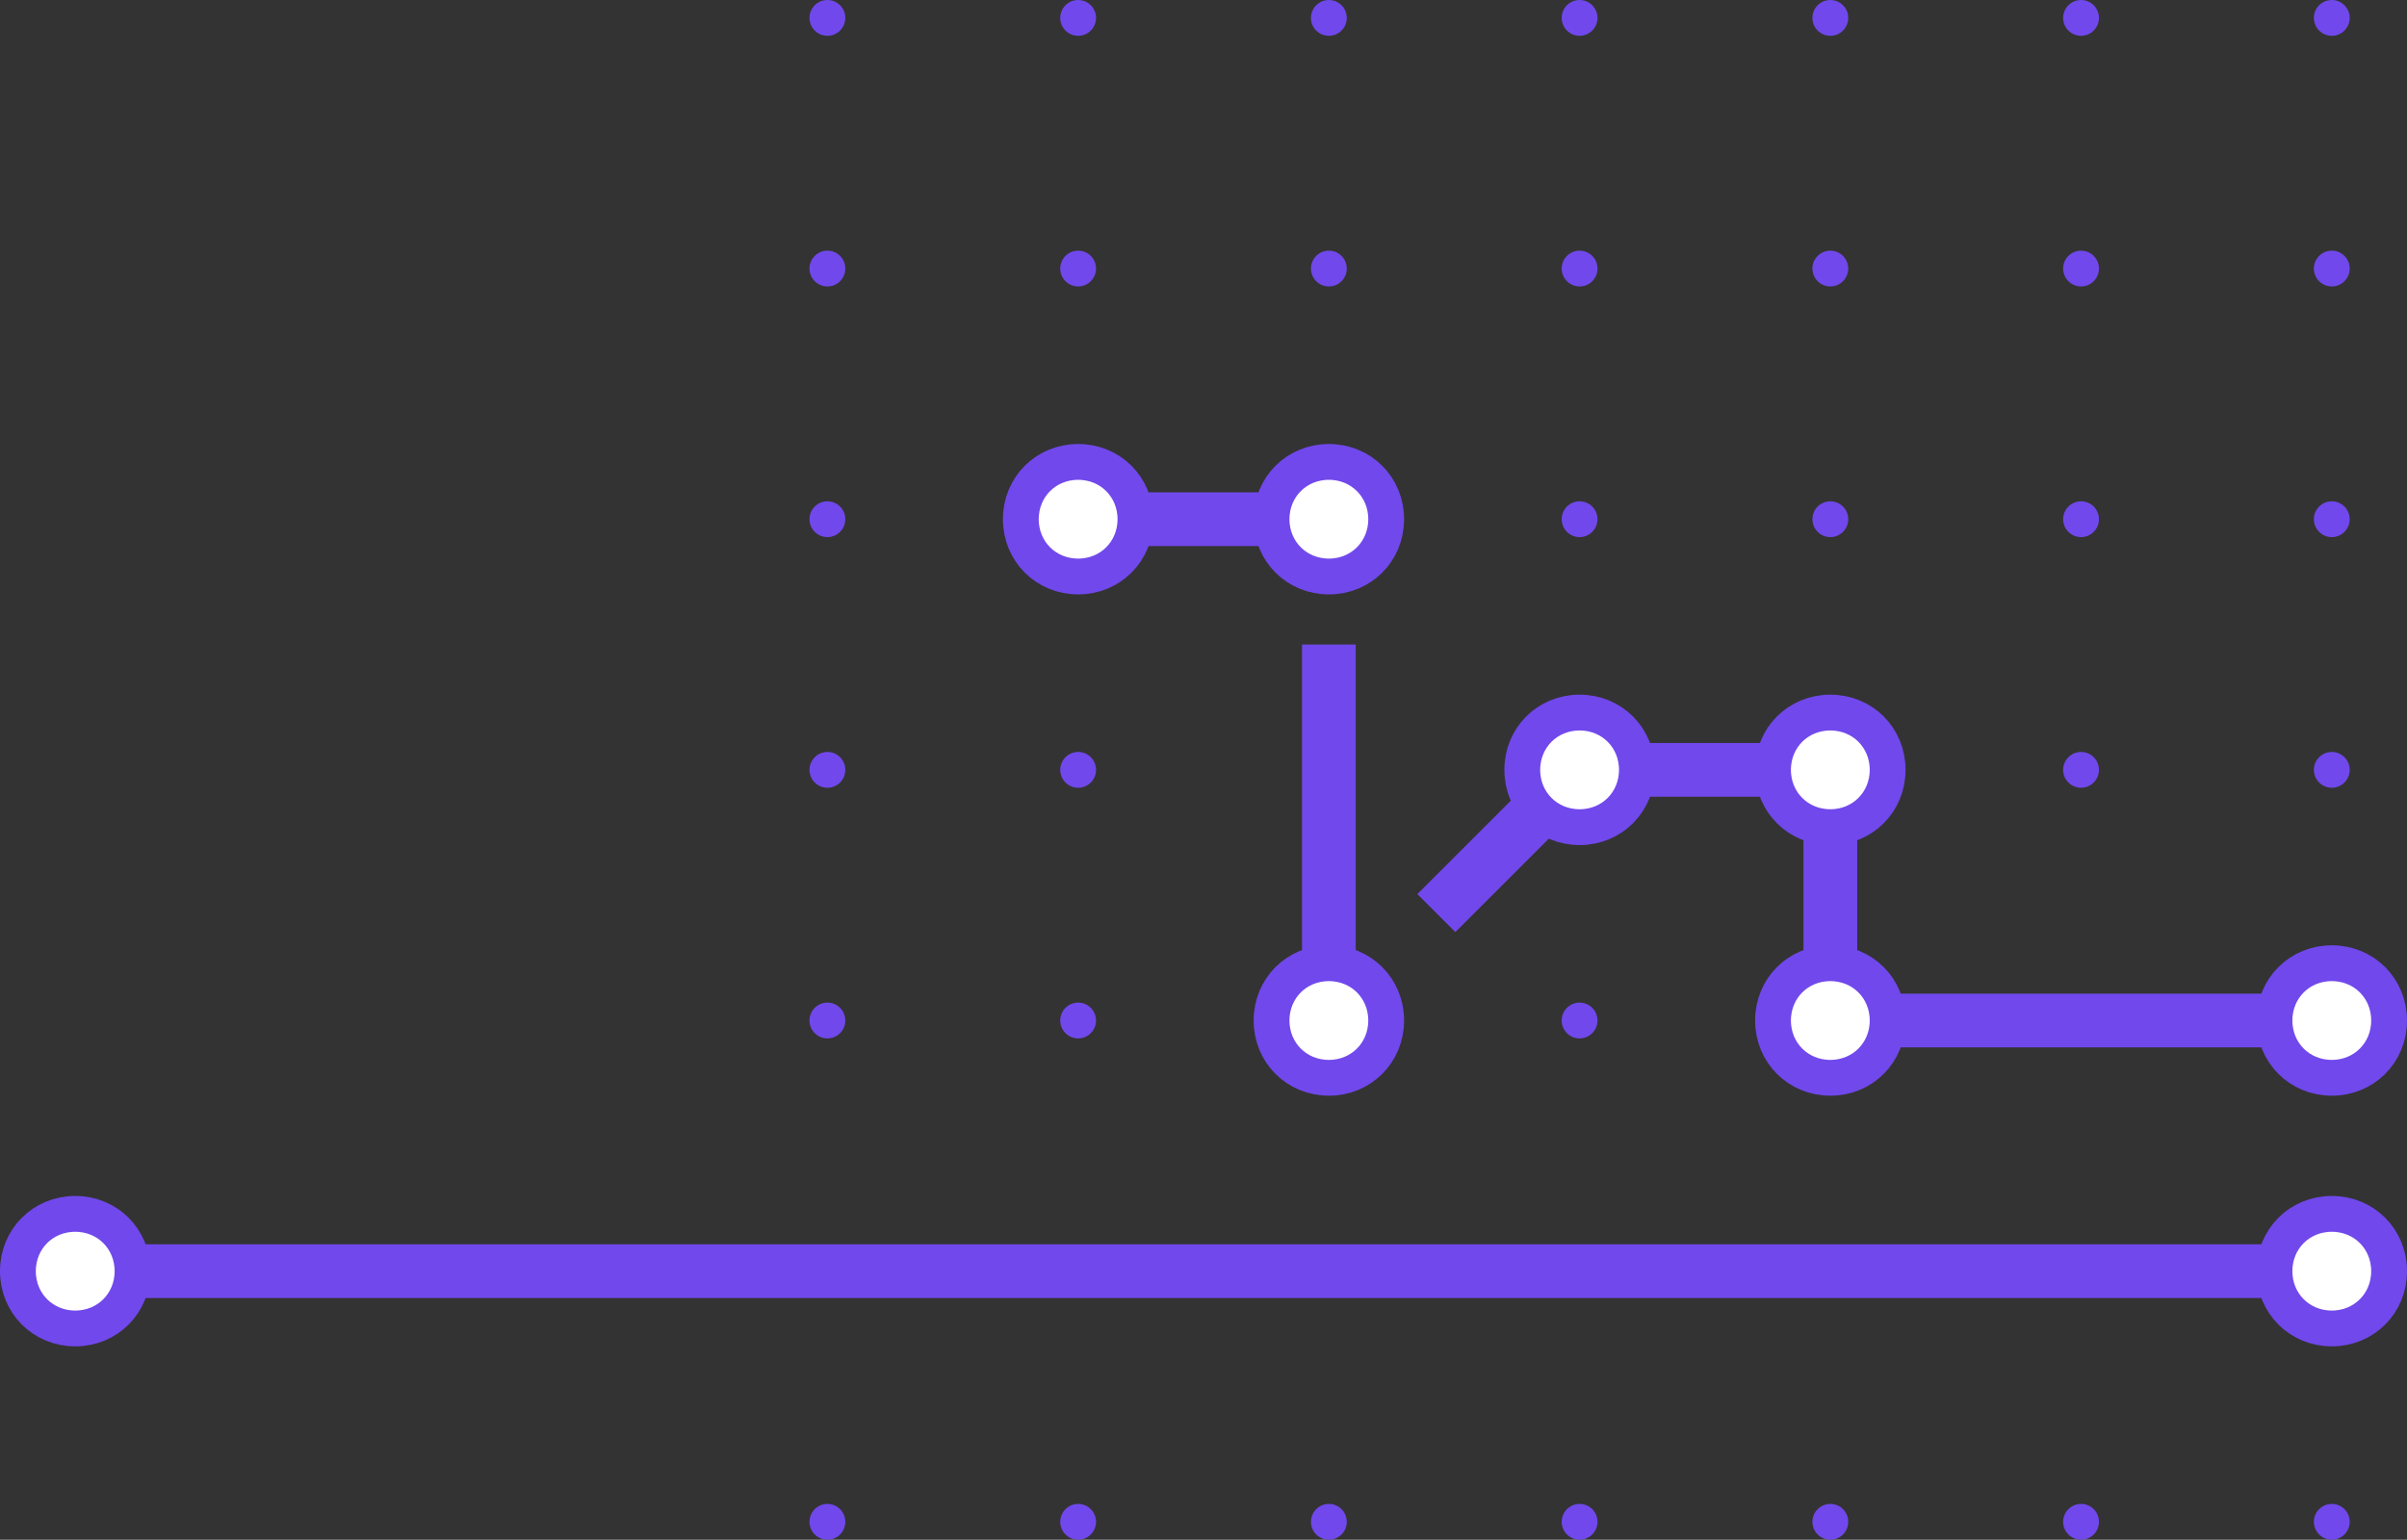 <!-- Generator: Adobe Illustrator 19.2.1, SVG Export Plug-In  -->
<svg version="1.1"
	 xmlns="http://www.w3.org/2000/svg" xmlns:xlink="http://www.w3.org/1999/xlink" xmlns:a="http://ns.adobe.com/AdobeSVGViewerExtensions/3.0/"
	 x="0px" y="0px" width="134.4px" height="86px" viewBox="0 0 134.4 86" style="enable-background:new 0 0 134.4 86;"
	 xml:space="preserve">
<rect x="0" y="0" width="134.4" height="86" fill="#333333" stroke="none"/>
<style type="text/css">
	.st0{fill:#7148EC;}
	.st1{fill:none;stroke:#7148EC;stroke-width:3;stroke-miterlimit:10;}
	.st2{fill:#FFFFFF;stroke:#7148EC;stroke-width:2;stroke-miterlimit:10;}
</style>
<defs>
</defs>
<g>
	<g>
		<g>
			<g>
				<circle class="st0" cx="46.2" cy="85" r="1"/>
			</g>
			<g>
				<circle class="st0" cx="60.2" cy="85" r="1"/>
			</g>
			<g>
				<circle class="st0" cx="74.2" cy="85" r="1"/>
			</g>
			<g>
				<circle class="st0" cx="88.2" cy="85" r="1"/>
			</g>
			<g>
				<circle class="st0" cx="102.2" cy="85" r="1"/>
			</g>
			<g>
				<circle class="st0" cx="116.2" cy="85" r="1"/>
			</g>
			<g>
				<circle class="st0" cx="130.2" cy="85" r="1"/>
			</g>
			<g>
				<circle class="st0" cx="46.2" cy="71" r="1"/>
			</g>
			<g>
				<circle class="st0" cx="60.2" cy="71" r="1"/>
			</g>
			<g>
				<circle class="st0" cx="74.2" cy="71" r="1"/>
			</g>
			<g>
				<circle class="st0" cx="88.2" cy="71" r="1"/>
			</g>
			<g>
				<circle class="st0" cx="102.2" cy="71" r="1"/>
			</g>
			<g>
				<circle class="st0" cx="130.2" cy="71" r="1"/>
			</g>
			<g>
				<circle class="st0" cx="116.2" cy="71" r="1"/>
			</g>
			<g>
				<circle class="st0" cx="46.2" cy="57" r="1"/>
			</g>
			<g>
				<circle class="st0" cx="60.2" cy="57" r="1"/>
			</g>
			<g>
				<circle class="st0" cx="74.2" cy="57" r="1"/>
			</g>
			<g>
				<circle class="st0" cx="88.2" cy="57" r="1"/>
			</g>
			<g>
				<circle class="st0" cx="102.2" cy="57" r="1"/>
			</g>
			<g>
				<circle class="st0" cx="116.2" cy="57" r="1"/>
			</g>
			<g>
				<circle class="st0" cx="130.2" cy="57" r="1"/>
			</g>
			<g>
				<circle class="st0" cx="46.2" cy="43" r="1"/>
			</g>
			<g>
				<circle class="st0" cx="60.2" cy="43" r="1"/>
			</g>
			<g>
				<circle class="st0" cx="74.2" cy="43" r="1"/>
			</g>
			<g>
				<circle class="st0" cx="88.2" cy="43" r="1"/>
			</g>
			<g>
				<circle class="st0" cx="102.2" cy="43" r="1"/>
			</g>
			<g>
				<circle class="st0" cx="116.2" cy="43" r="1"/>
			</g>
			<g>
				<circle class="st0" cx="130.2" cy="43" r="1"/>
			</g>
			<g>
				<circle class="st0" cx="46.2" cy="29" r="1"/>
			</g>
			<g>
				<circle class="st0" cx="60.2" cy="29" r="1"/>
			</g>
			<g>
				<circle class="st0" cx="74.2" cy="29" r="1"/>
			</g>
			<g>
				<circle class="st0" cx="88.2" cy="29" r="1"/>
			</g>
			<g>
				<circle class="st0" cx="102.2" cy="29" r="1"/>
			</g>
			<g>
				<circle class="st0" cx="116.2" cy="29" r="1"/>
			</g>
			<g>
				<circle class="st0" cx="130.2" cy="29" r="1"/>
			</g>
			<g>
				<circle class="st0" cx="46.2" cy="15" r="1"/>
			</g>
			<g>
				<circle class="st0" cx="60.2" cy="15" r="1"/>
			</g>
			<g>
				<circle class="st0" cx="74.2" cy="15" r="1"/>
			</g>
			<g>
				<circle class="st0" cx="88.2" cy="15" r="1"/>
			</g>
			<g>
				<circle class="st0" cx="102.2" cy="15" r="1"/>
			</g>
			<g>
				<circle class="st0" cx="116.2" cy="15" r="1"/>
			</g>
			<g>
				<circle class="st0" cx="130.2" cy="15" r="1"/>
			</g>
			<g>
				<circle class="st0" cx="46.2" cy="1" r="1"/>
			</g>
			<g>
				<circle class="st0" cx="60.2" cy="1" r="1"/>
			</g>
			<g>
				<circle class="st0" cx="74.2" cy="1" r="1"/>
			</g>
			<g>
				<circle class="st0" cx="88.2" cy="1" r="1"/>
			</g>
			<g>
				<circle class="st0" cx="102.2" cy="1" r="1"/>
			</g>
			<g>
				<circle class="st0" cx="116.2" cy="1" r="1"/>
			</g>
			<g>
				<circle class="st0" cx="130.2" cy="1" r="1"/>
			</g>
		</g>
	</g>
	<line class="st1" x1="130.2" y1="71" x2="4.2" y2="71"/>
	<line class="st1" x1="130.2" y1="57" x2="102.2" y2="57"/>
	<g>
		<g>
			<path class="st2" d="M4.2,67.8c1.8,0,3.2,1.4,3.2,3.2c0,1.8-1.4,3.2-3.2,3.2C2.4,74.2,1,72.8,1,71C1,69.2,2.4,67.8,4.2,67.8z"/>
		</g>
	</g>
	<line class="st1" x1="102.2" y1="57" x2="102.2" y2="43"/>
	<g>
		<g>
			<path class="st2" d="M102.2,53.8c1.8,0,3.2,1.4,3.2,3.2c0,1.8-1.4,3.2-3.2,3.2c-1.8,0-3.2-1.4-3.2-3.2
				C99,55.2,100.4,53.8,102.2,53.8z"/>
		</g>
	</g>
	<line class="st1" x1="102.2" y1="43" x2="88.2" y2="43"/>
	<line class="st1" x1="74.2" y1="29" x2="60.2" y2="29"/>
	<g>
		<g>
			<path class="st2" d="M102.2,39.8c1.8,0,3.2,1.4,3.2,3.2c0,1.8-1.4,3.2-3.2,3.2c-1.8,0-3.2-1.4-3.2-3.2
				C99,41.2,100.4,39.8,102.2,39.8z"/>
		</g>
	</g>
	<line class="st1" x1="88.2" y1="43" x2="80.2" y2="51"/>
	<line class="st1" x1="74.2" y1="57" x2="74.2" y2="36"/>
	<g>
		<g>
			<path class="st2" d="M74.2,53.8c1.8,0,3.2,1.4,3.2,3.2c0,1.8-1.4,3.2-3.2,3.2c-1.8,0-3.2-1.4-3.2-3.2
				C71,55.2,72.4,53.8,74.2,53.8z"/>
		</g>
	</g>
	<g>
		<g>
			<path class="st2" d="M74.2,25.8c1.8,0,3.2,1.4,3.2,3.2c0,1.8-1.4,3.2-3.2,3.2c-1.8,0-3.2-1.4-3.2-3.2
				C71,27.2,72.4,25.8,74.2,25.8z"/>
		</g>
	</g>
	<g>
		<g>
			<path class="st2" d="M130.2,67.8c1.8,0,3.2,1.4,3.2,3.2c0,1.8-1.4,3.2-3.2,3.2c-1.8,0-3.2-1.4-3.2-3.2
				C127,69.2,128.4,67.8,130.2,67.8z"/>
		</g>
	</g>
	<g>
		<g>
			<path class="st2" d="M130.2,53.8c1.8,0,3.2,1.4,3.2,3.2c0,1.8-1.4,3.2-3.2,3.2c-1.8,0-3.2-1.4-3.2-3.2
				C127,55.2,128.4,53.8,130.2,53.8z"/>
		</g>
	</g>
	<g>
		<g>
			<path class="st2" d="M88.2,39.8c1.8,0,3.2,1.4,3.2,3.2c0,1.8-1.4,3.2-3.2,3.2c-1.8,0-3.2-1.4-3.2-3.2
				C85,41.2,86.4,39.8,88.2,39.8z"/>
		</g>
	</g>
	<g>
		<g>
			<path class="st2" d="M60.2,25.8c1.8,0,3.2,1.4,3.2,3.2c0,1.8-1.4,3.2-3.2,3.2c-1.8,0-3.2-1.4-3.2-3.2
				C57,27.2,58.4,25.8,60.2,25.8z"/>
		</g>
	</g>
</g>
</svg>
